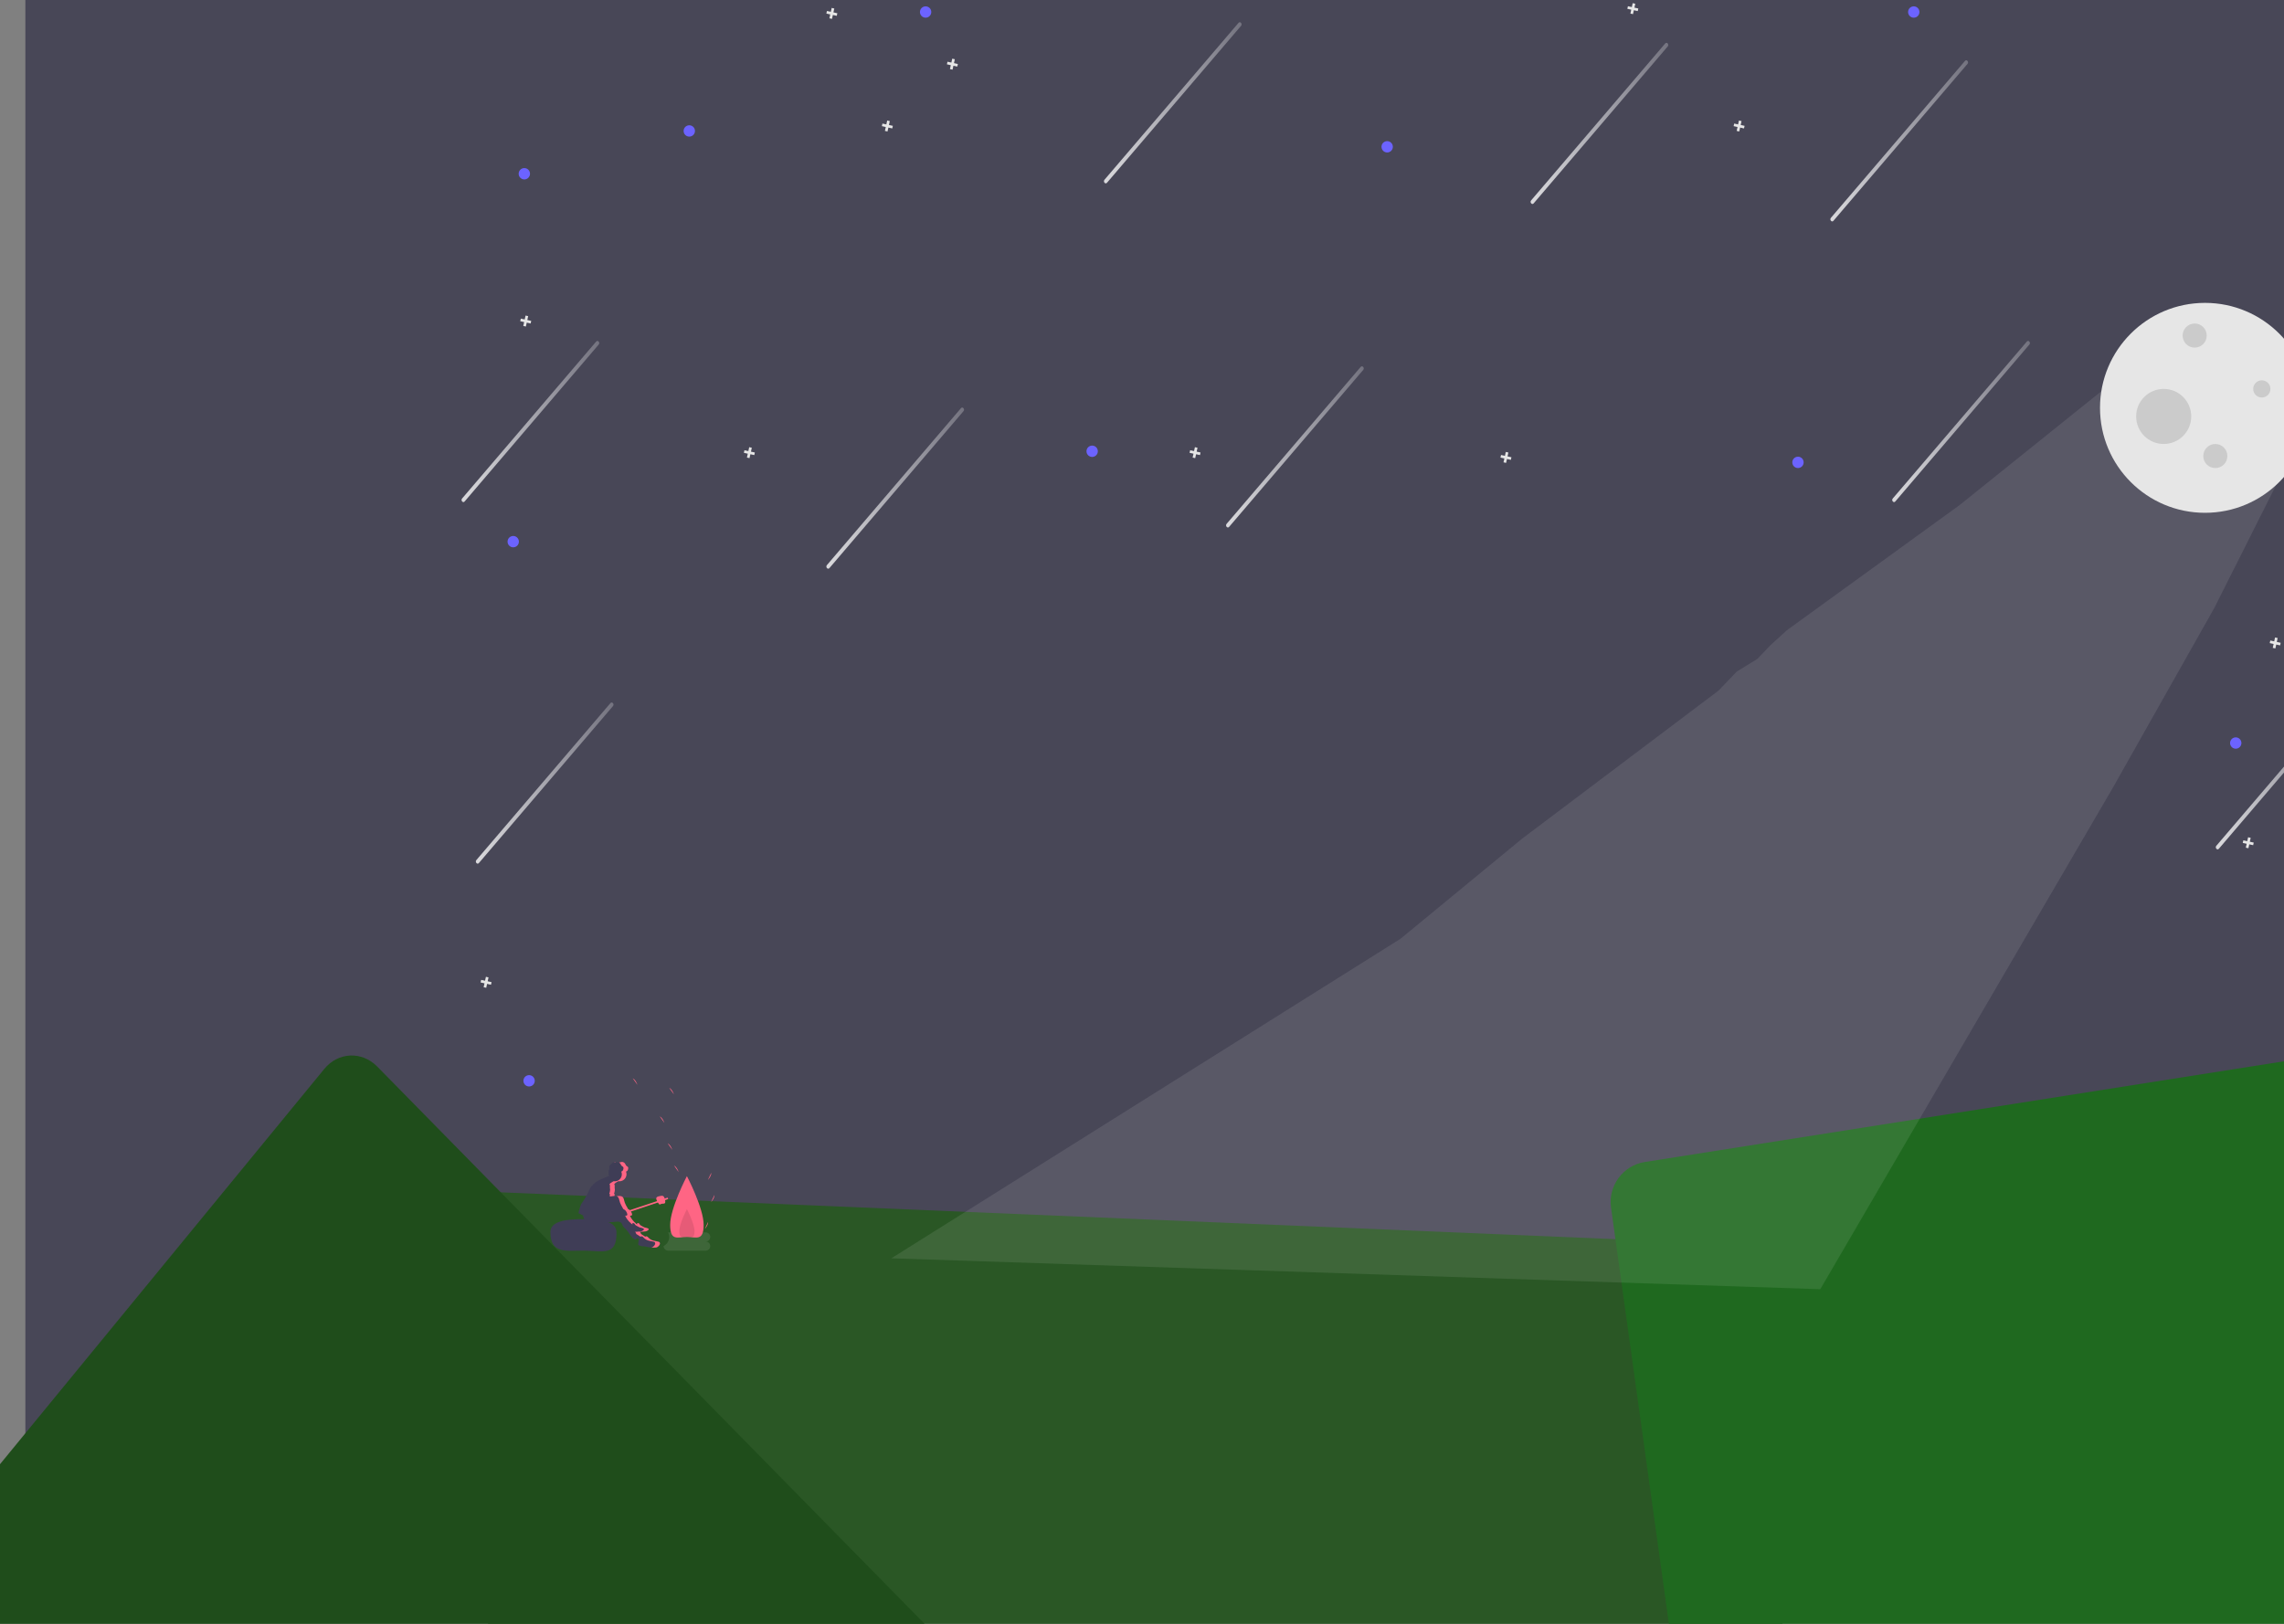 <svg width="1440" height="1024" viewBox="0 0 1440 1024" fill="none" xmlns="http://www.w3.org/2000/svg">
<rect x="0" y="0" width="1440" height="1024" fill="#808080" stroke="none"/>
<rect x="16" y="-28" width="1440" height="1024" fill="#312F47" fill-opacity="0.7"/>
<path opacity="0.8" d="M966.923 128.255L999.893 89.657L1032.86 51.058L1051.48 29.269C1052.51 28.063 1050.92 26.182 1049.89 27.388L1016.92 65.986L983.946 104.585L965.334 126.374C964.304 127.58 965.893 129.461 966.923 128.255Z" fill="url(#paint0_linear_53_1024)"/>
<path opacity="0.8" d="M697.923 115.255L730.893 76.657L763.864 38.058L782.476 16.269C783.506 15.063 781.917 13.182 780.887 14.388L747.917 52.986L714.946 91.585L696.334 113.374C695.304 114.58 696.893 116.461 697.923 115.255Z" fill="url(#paint1_linear_53_1024)"/>
<path opacity="0.8" d="M1194.92 316.255L1227.89 277.657L1260.86 239.058L1279.48 217.269C1280.51 216.063 1278.92 214.182 1277.89 215.388L1244.92 253.986L1211.95 292.585L1193.33 314.374C1192.3 315.58 1193.89 317.461 1194.92 316.255Z" fill="url(#paint2_linear_53_1024)"/>
<path opacity="0.8" d="M1398.92 535.255L1431.89 496.657L1464.86 458.058L1483.48 436.269C1484.51 435.063 1482.92 433.182 1481.89 434.388L1448.92 472.986L1415.95 511.585L1397.33 533.374C1396.3 534.58 1397.89 536.461 1398.92 535.255Z" fill="url(#paint3_linear_53_1024)"/>
<path opacity="0.8" d="M1155.92 139.255L1188.89 100.657L1221.86 62.058L1240.48 40.269C1241.51 39.063 1239.92 37.182 1238.89 38.388L1205.92 76.986L1172.95 115.585L1154.33 137.374C1153.3 138.58 1154.89 140.461 1155.92 139.255Z" fill="url(#paint4_linear_53_1024)"/>
<path opacity="0.8" d="M301.923 544.255L334.893 505.657L367.864 467.058L386.476 445.269C387.506 444.063 385.917 442.182 384.887 443.388L351.917 481.986L318.946 520.585L300.334 542.374C299.304 543.58 300.893 545.461 301.923 544.255Z" fill="url(#paint5_linear_53_1024)"/>
<path opacity="0.8" d="M522.923 358.255L555.893 319.657L588.864 281.058L607.476 259.269C608.506 258.063 606.917 256.182 605.887 257.388L572.917 295.986L539.946 334.585L521.334 356.374C520.304 357.58 521.893 359.461 522.923 358.255Z" fill="url(#paint6_linear_53_1024)"/>
<path opacity="0.8" d="M292.923 316.255L325.893 277.657L358.864 239.058L377.476 217.269C378.506 216.063 376.917 214.182 375.887 215.388L342.917 253.986L309.946 292.585L291.334 314.374C290.304 315.58 291.893 317.461 292.923 316.255Z" fill="url(#paint7_linear_53_1024)"/>
<path opacity="0.8" d="M774.923 332.255L807.893 293.657L840.864 255.058L859.476 233.269C860.506 232.063 858.917 230.182 857.887 231.388L824.917 269.986L791.946 308.585L773.334 330.374C772.304 331.58 773.893 333.461 774.923 332.255Z" fill="url(#paint8_linear_53_1024)"/>
<path d="M1032.91 5.356L1030.46 4.817L1030.99 2.359L1029.36 2L1028.82 4.458L1026.36 3.92L1026 5.558L1028.46 6.097L1027.92 8.554L1029.56 8.913L1030.1 6.455L1032.55 6.994L1032.91 5.356Z" fill="#E6E6E6"/>
<path d="M1099.91 79.356L1097.46 78.817L1097.99 76.359L1096.36 76L1095.82 78.458L1093.36 77.92L1093 79.558L1095.46 80.097L1094.92 82.554L1096.56 82.913L1097.1 80.455L1099.55 80.994L1099.91 79.356Z" fill="#E6E6E6"/>
<path d="M756.912 285.356L754.455 284.817L754.993 282.359L753.355 282L752.816 284.458L750.359 283.92L750 285.558L752.457 286.097L751.919 288.554L753.557 288.913L754.096 286.455L756.553 286.994L756.912 285.356Z" fill="#E6E6E6"/>
<path d="M562.912 79.356L560.455 78.817L560.993 76.359L559.355 76L558.816 78.458L556.359 77.92L556 79.558L558.457 80.097L557.919 82.554L559.557 82.913L560.096 80.455L562.553 80.994L562.912 79.356Z" fill="#E6E6E6"/>
<path d="M334.912 202.356L332.455 201.817L332.993 199.359L331.355 199L330.816 201.458L328.359 200.92L328 202.558L330.457 203.097L329.919 205.554L331.557 205.913L332.096 203.455L334.553 203.994L334.912 202.356Z" fill="#E6E6E6"/>
<path d="M475.912 285.356L473.455 284.817L473.993 282.359L472.355 282L471.816 284.458L469.359 283.92L469 285.558L471.457 286.097L470.919 288.554L472.557 288.913L473.096 286.455L475.553 286.994L475.912 285.356Z" fill="#E6E6E6"/>
<path d="M309.912 619.356L307.455 618.817L307.993 616.359L306.355 616L305.816 618.458L303.359 617.92L303 619.558L305.457 620.097L304.919 622.554L306.557 622.913L307.096 620.455L309.553 620.994L309.912 619.356Z" fill="#E6E6E6"/>
<path d="M527.912 8.356L525.455 7.817L525.993 5.359L524.355 5L523.816 7.458L521.359 6.92L521 8.558L523.457 9.097L522.919 11.554L524.557 11.913L525.096 9.455L527.553 9.994L527.912 8.356Z" fill="#E6E6E6"/>
<path d="M603.912 40.356L601.455 39.817L601.993 37.359L600.355 37L599.816 39.458L597.359 38.92L597 40.558L599.457 41.097L598.919 43.554L600.557 43.913L601.096 41.455L603.553 41.994L603.912 40.356Z" fill="#E6E6E6"/>
<path d="M952.912 288.356L950.455 287.817L950.993 285.359L949.355 285L948.816 287.458L946.359 286.92L946 288.558L948.457 289.097L947.919 291.554L949.557 291.913L950.096 289.455L952.553 289.994L952.912 288.356Z" fill="#E6E6E6"/>
<path d="M1420.91 531.356L1418.46 530.817L1418.99 528.359L1417.36 528L1416.82 530.458L1414.36 529.92L1414 531.558L1416.46 532.097L1415.92 534.554L1417.56 534.913L1418.1 532.455L1420.55 532.994L1420.91 531.356Z" fill="#E6E6E6"/>
<path d="M1437.91 405.356L1435.46 404.817L1435.99 402.359L1434.36 402L1433.82 404.458L1431.36 403.92L1431 405.558L1433.46 406.097L1432.92 408.554L1434.56 408.913L1435.1 406.455L1437.55 406.994L1437.91 405.356Z" fill="#E6E6E6"/>
<path d="M1206.58 11.153C1208.55 11.153 1210.15 9.552 1210.15 7.577C1210.15 5.601 1208.55 4 1206.58 4C1204.6 4 1203 5.601 1203 7.577C1203 9.552 1204.6 11.153 1206.58 11.153Z" fill="#6C63FF"/>
<path d="M1133.58 295.153C1135.55 295.153 1137.15 293.552 1137.15 291.577C1137.15 289.601 1135.55 288 1133.58 288C1131.6 288 1130 289.601 1130 291.577C1130 293.552 1131.6 295.153 1133.58 295.153Z" fill="#6C63FF"/>
<path d="M1409.58 472.153C1411.55 472.153 1413.15 470.552 1413.15 468.577C1413.15 466.601 1411.55 465 1409.58 465C1407.6 465 1406 466.601 1406 468.577C1406 470.552 1407.6 472.153 1409.58 472.153Z" fill="#6C63FF"/>
<path d="M688.576 288.153C690.552 288.153 692.153 286.552 692.153 284.577C692.153 282.601 690.552 281 688.576 281C686.601 281 685 282.601 685 284.577C685 286.552 686.601 288.153 688.576 288.153Z" fill="#6C63FF"/>
<path d="M583.576 11.153C585.552 11.153 587.153 9.552 587.153 7.577C587.153 5.601 585.552 4 583.576 4C581.601 4 580 5.601 580 7.577C580 9.552 581.601 11.153 583.576 11.153Z" fill="#6C63FF"/>
<path d="M330.576 113.153C332.552 113.153 334.153 111.552 334.153 109.577C334.153 107.601 332.552 106 330.576 106C328.601 106 327 107.601 327 109.577C327 111.552 328.601 113.153 330.576 113.153Z" fill="#6C63FF"/>
<path d="M434.576 86.153C436.552 86.153 438.153 84.552 438.153 82.576C438.153 80.601 436.552 79 434.576 79C432.601 79 431 80.601 431 82.576C431 84.552 432.601 86.153 434.576 86.153Z" fill="#6C63FF"/>
<path d="M333.576 685.153C335.552 685.153 337.153 683.552 337.153 681.577C337.153 679.601 335.552 678 333.576 678C331.601 678 330 679.601 330 681.577C330 683.552 331.601 685.153 333.576 685.153Z" fill="#6C63FF"/>
<path d="M323.576 345.153C325.552 345.153 327.153 343.552 327.153 341.577C327.153 339.601 325.552 338 323.576 338C321.601 338 320 339.601 320 341.577C320 343.552 321.601 345.153 323.576 345.153Z" fill="#6C63FF"/>
<path d="M874.576 96.153C876.552 96.153 878.153 94.552 878.153 92.576C878.153 90.601 876.552 89 874.576 89C872.601 89 871 90.601 871 92.576C871 94.552 872.601 96.153 874.576 96.153Z" fill="#6C63FF"/>
<rect width="686.942" height="816.11" transform="matrix(-0.022 1 -0.999 -0.042 1129 786.091)" fill="#2A5725"/>
<path d="M763.197 1207.61C772.871 1217.46 773.615 1234.1 764.859 1244.77L448.403 1630.6L-112 1059.91L204.456 674.086C213.212 663.411 228.152 662.743 237.826 672.594L763.197 1207.61Z" fill="#1F4D1B"/>
<path d="M1663.78 634L1748.51 1243.52L1096.98 1346.2L1015.7 761.44C1013.8 747.765 1023.31 734.936 1036.95 732.786L1663.78 634Z" fill="#1F691F"/>
<path opacity="0.1" d="M883 592L959.5 529L1083.5 435.5L1095 423.5L1108 415.5L1116.1 407L1126.5 397.5L1235.5 318.5L1331.96 241L1438.5 299L1396 383.5L1331.96 497L1147.64 813L562 793.5L883 592Z" fill="#F2F2F2"/>
<path d="M1390.19 323.385C1426.75 323.385 1456.39 293.75 1456.39 257.193C1456.39 220.635 1426.75 191 1390.19 191C1353.64 191 1324 220.635 1324 257.193C1324 293.75 1353.64 323.385 1390.19 323.385Z" fill="#E6E6E6"/>
<path d="M1383.68 219.213C1387.88 219.213 1391.28 215.812 1391.28 211.617C1391.28 207.422 1387.88 204.021 1383.68 204.021C1379.49 204.021 1376.09 207.422 1376.09 211.617C1376.09 215.812 1379.49 219.213 1383.68 219.213Z" fill="#CBCBCB"/>
<path d="M1396.7 295.172C1400.9 295.172 1404.3 291.771 1404.3 287.576C1404.3 283.381 1400.9 279.98 1396.7 279.98C1392.51 279.98 1389.11 283.381 1389.11 287.576C1389.11 291.771 1392.51 295.172 1396.7 295.172Z" fill="#CBCBCB"/>
<path d="M1426 250.682C1429 250.682 1431.43 248.253 1431.43 245.256C1431.43 242.26 1429 239.831 1426 239.831C1423.01 239.831 1420.58 242.26 1420.58 245.256C1420.58 248.253 1423.01 250.682 1426 250.682Z" fill="#CBCBCB"/>
<path d="M1364.15 279.98C1373.74 279.98 1381.51 272.207 1381.51 262.618C1381.51 253.029 1373.74 245.256 1364.15 245.256C1354.56 245.256 1346.79 253.029 1346.79 262.618C1346.79 272.207 1354.56 279.98 1364.15 279.98Z" fill="#CBCBCB"/>
<path opacity="0.1" d="M444.907 782.936C445.671 782.936 446.403 782.633 446.942 782.093C447.482 781.553 447.785 780.822 447.785 780.058C447.785 779.295 447.482 778.563 446.942 778.024C446.403 777.484 445.671 777.181 444.907 777.181H421.248C422.011 778.707 422.136 780.474 421.597 782.093C421.057 783.712 419.896 785.05 418.37 785.813C418.37 786.577 418.673 787.308 419.213 787.848C419.753 788.388 420.484 788.691 421.248 788.691H444.907C445.671 788.691 446.403 788.388 446.942 787.848C447.482 787.308 447.785 786.577 447.785 785.813C447.785 785.05 447.482 784.318 446.942 783.779C446.403 783.239 445.671 782.936 444.907 782.936Z" fill="#F2F2F2"/>
<path d="M388.673 776.998C389.078 792.691 379.585 788.691 368.078 788.691C356.57 788.691 347.078 790.691 347 776.998C346.962 770.256 356.398 768.789 367.905 768.789C379.413 768.789 388.5 770.258 388.673 776.998Z" fill="#3F3D56"/>
<path d="M415.595 783.2C415.409 783.101 415.207 783.036 414.999 783.008C413.954 782.842 412.92 782.621 411.899 782.345C410.874 782.067 409.933 781.543 409.156 780.819C408.866 780.479 408.542 780.169 408.19 779.894C408.011 779.759 407.797 779.678 407.573 779.662C407.35 779.646 407.126 779.695 406.93 779.803C406.89 779.835 406.852 779.87 406.818 779.909C406.676 779.815 406.533 779.721 406.39 779.626C405.628 779.125 404.863 778.629 404.094 778.139L404.063 778.12C404.085 777.999 404.086 777.875 404.065 777.754C403.931 777.357 403.66 777.02 403.3 776.804C404.292 776.794 405.289 776.704 406.275 776.6C407.214 776.616 408.122 776.261 408.801 775.612C408.904 775.5 408.966 775.356 408.977 775.204C408.979 774.893 408.658 774.69 408.37 774.573C407.988 774.416 407.59 774.299 407.184 774.222C406.9 774.183 406.619 774.124 406.342 774.047C406.096 773.957 405.859 773.845 405.634 773.712C405.145 773.443 404.656 773.174 404.167 772.905C403.959 772.804 403.768 772.671 403.6 772.511C403.351 772.248 403.241 771.876 402.987 771.617C402.754 771.378 401.808 771.064 401.673 771.553C401.62 771.746 401.823 771.96 401.848 772.175C401.521 771.97 401.182 771.784 400.833 771.618C400.852 771.575 400.877 771.536 400.894 771.491C399.271 770.19 397.983 768.522 397.134 766.623C397.28 766.627 397.425 766.636 397.57 766.635C397.818 766.658 398.066 766.597 398.275 766.463C398.361 766.384 398.428 766.287 398.471 766.179C398.515 766.071 398.533 765.954 398.524 765.838C398.506 765.606 398.449 765.379 398.356 765.165C398.148 764.525 397.818 763.932 397.382 763.419C396.961 763.011 396.48 762.67 395.956 762.406L395.872 762.358C395.836 762.25 395.804 762.141 395.761 762.036C395.445 761.379 395.088 760.744 394.691 760.133C394.133 759.11 393.722 758.014 393.468 756.876C393.375 756.183 393.109 755.525 392.697 754.961C391.933 754.12 390.625 754.141 389.496 754.268C388.852 754.341 388.211 754.437 387.571 754.537C387.565 754.521 387.565 754.503 387.558 754.487C387.478 754.337 387.428 754.172 387.411 754.002C387.427 753.863 387.457 753.726 387.502 753.593C387.536 753.429 387.528 753.258 387.48 753.097C387.431 752.936 387.342 752.79 387.222 752.672C387.195 752.646 387.169 752.618 387.142 752.59C387.213 752.423 387.277 752.256 387.336 752.087C387.389 752.024 387.429 751.952 387.453 751.873C387.478 751.795 387.486 751.712 387.477 751.631C387.593 751.221 387.655 750.798 387.66 750.372C387.528 749.431 387.494 748.479 387.559 747.531C387.525 747.296 387.44 747.072 387.309 746.874C387.285 746.842 387.246 746.828 387.22 746.8C387.414 746.542 387.64 746.308 387.89 746.103C388.383 745.723 388.91 745.389 389.465 745.106C389.598 745.032 389.783 744.98 389.91 744.897C390.105 744.929 390.301 744.949 390.499 744.956C391.231 744.96 391.954 744.785 392.604 744.446C393.254 744.107 393.81 743.614 394.225 743.01C394.64 742.406 394.901 741.709 394.985 740.981C395.069 740.253 394.973 739.515 394.706 738.833C394.91 738.783 395.101 738.694 395.269 738.57C395.437 738.446 395.579 738.289 395.686 738.11C395.906 737.728 396.037 737.303 396.071 736.864C396.106 736.696 396.107 736.522 396.075 736.353C396.043 736.184 395.977 736.023 395.883 735.879C395.714 735.716 395.521 735.581 395.31 735.479C395.019 735.297 394.775 735.05 394.597 734.756C394.47 734.548 394.38 734.32 394.266 734.104C394.077 733.704 393.783 733.363 393.414 733.119C393.045 732.874 392.617 732.736 392.175 732.718C391.755 732.771 391.339 732.854 390.931 732.966C389.531 733.211 388.009 732.47 386.71 733.048C386.391 733.204 386.094 733.402 385.827 733.637C385.462 733.939 385.11 734.256 384.773 734.59C384.48 734.84 384.258 735.162 384.13 735.525C383.954 736.188 384.373 736.928 384.106 737.56C384.015 737.741 383.906 737.912 383.781 738.071C383.486 738.503 383.806 740.19 383.774 740.712C383.736 740.968 383.801 741.228 383.954 741.436C383.994 741.475 384.038 741.509 384.086 741.536C381.908 742.313 379.778 743.219 377.707 744.247C375.22 745.45 373.156 747.378 371.787 749.777C371.435 750.462 371.168 751.187 370.85 751.889C370.426 752.825 369.913 753.717 369.401 754.608C368.776 755.694 368.15 756.783 367.427 757.807C367.015 758.349 366.634 758.915 366.285 759.5C366.275 759.586 366.273 759.671 366.277 759.757C366.291 759.838 366.283 759.921 366.254 759.998C366.222 760.042 366.182 760.079 366.135 760.106C366.087 760.133 366.035 760.15 365.98 760.154L365.963 760.198C365.8 760.724 365.665 761.259 365.558 761.799C365.345 762.658 365.004 763.488 364.874 764.363C364.798 764.473 364.755 764.602 364.752 764.736C364.749 764.869 364.785 765 364.856 765.114C364.927 765.227 365.029 765.317 365.151 765.372C365.272 765.427 365.407 765.446 365.539 765.425C366.288 765.759 367.01 766.149 367.729 766.542C367.719 766.595 367.702 766.646 367.696 766.7C367.672 767.257 367.806 767.809 368.083 768.293C368.36 768.776 368.768 769.172 369.26 769.433C370.253 769.94 371.34 770.236 372.453 770.301C372.884 770.353 373.318 770.377 373.75 770.421C374.381 770.772 375.052 771.044 375.749 771.231C375.901 771.275 376.058 771.3 376.217 771.304C376.429 771.29 376.635 771.228 376.82 771.124C377.005 771.02 377.164 770.875 377.286 770.702C381.004 770.907 384.733 770.831 388.44 770.474C389.466 770.235 390.545 770.402 391.45 770.941C392.254 771.594 392.416 772.752 393.013 773.599C393.448 774.121 393.935 774.597 394.468 775.018C395.527 776.139 396.463 777.369 397.261 778.689C398.066 780.021 399.233 781.098 400.625 781.794C400.876 781.395 401.239 781.079 401.67 780.886C401.781 780.82 401.887 780.742 401.997 780.671C402.144 780.91 402.315 781.133 402.507 781.337C402.65 781.492 402.793 781.655 402.927 781.824C402.923 781.825 402.919 781.822 402.915 781.823C402.72 781.853 402.655 782.097 402.633 782.293C402.547 783.042 402.461 783.792 402.376 784.542C402.345 784.69 402.356 784.844 402.406 784.986C402.498 785.141 402.641 785.26 402.81 785.322C403.506 785.656 404.259 785.854 405.029 785.907C405.416 785.934 405.806 785.923 406.192 785.957C406.827 786.039 407.455 786.164 408.072 786.332C409.752 786.715 411.48 786.851 413.199 786.734C413.554 786.725 413.906 786.658 414.239 786.537C414.634 786.347 414.984 786.076 415.266 785.742C415.624 785.402 415.89 784.976 416.038 784.505C416.107 784.268 416.101 784.016 416.022 783.783C415.943 783.549 415.794 783.346 415.595 783.2Z" fill="#3F3D56"/>
<path d="M387.931 732.966C388.097 732.937 388.261 732.891 388.425 732.849C387.898 732.784 387.364 732.836 386.859 733C387.217 733.033 387.577 733.021 387.931 732.966Z" fill="#FF6584"/>
<path d="M391.266 734.104C391.38 734.32 391.471 734.548 391.597 734.756C391.775 735.05 392.019 735.297 392.31 735.479C392.521 735.581 392.715 735.716 392.883 735.879C392.978 736.023 393.043 736.184 393.076 736.353C393.108 736.522 393.106 736.696 393.071 736.864C393.038 737.303 392.906 737.728 392.687 738.11C392.58 738.289 392.438 738.446 392.269 738.57C392.101 738.694 391.91 738.783 391.707 738.833C392.014 739.561 392.121 740.358 392.015 741.141C391.909 741.925 391.594 742.665 391.104 743.285C390.613 743.905 389.965 744.381 389.228 744.665C388.49 744.948 387.69 745.028 386.91 744.897C386.783 744.98 386.598 745.032 386.465 745.106C385.911 745.389 385.384 745.723 384.891 746.103C384.64 746.308 384.415 746.542 384.22 746.8C384.247 746.828 384.286 746.842 384.309 746.874C384.44 747.072 384.526 747.296 384.559 747.531C384.495 748.479 384.529 749.431 384.66 750.372C384.655 750.798 384.594 751.221 384.477 751.631C384.486 751.712 384.478 751.795 384.454 751.873C384.43 751.952 384.39 752.024 384.337 752.087C384.277 752.256 384.213 752.423 384.143 752.59C384.169 752.618 384.195 752.646 384.222 752.672C384.342 752.79 384.431 752.936 384.48 753.097C384.529 753.258 384.536 753.429 384.502 753.593C384.458 753.726 384.427 753.863 384.411 754.002C384.428 754.172 384.478 754.337 384.559 754.487C384.565 754.503 384.565 754.521 384.572 754.537C385.212 754.437 385.853 754.341 386.496 754.268C386.814 754.231 387.132 754.21 387.452 754.205C387.428 754.14 387.414 754.071 387.411 754.002C387.427 753.863 387.458 753.726 387.502 753.593C387.536 753.429 387.529 753.258 387.48 753.097C387.431 752.936 387.342 752.79 387.222 752.672C387.195 752.646 387.169 752.618 387.143 752.59C387.213 752.423 387.278 752.256 387.337 752.087C387.39 752.024 387.43 751.952 387.454 751.873C387.478 751.795 387.486 751.712 387.477 751.631C387.594 751.221 387.655 750.798 387.66 750.372C387.529 749.431 387.495 748.479 387.559 747.531C387.526 747.296 387.44 747.072 387.309 746.874C387.286 746.842 387.247 746.828 387.22 746.8C387.415 746.542 387.64 746.308 387.891 746.103C388.384 745.723 388.911 745.389 389.465 745.106C389.598 745.032 389.783 744.98 389.91 744.897C390.105 744.929 390.302 744.949 390.499 744.956C391.232 744.96 391.955 744.785 392.604 744.446C393.254 744.107 393.811 743.614 394.226 743.01C394.641 742.406 394.902 741.709 394.985 740.981C395.069 740.253 394.974 739.515 394.707 738.833C394.91 738.783 395.101 738.694 395.269 738.57C395.438 738.446 395.58 738.289 395.687 738.11C395.906 737.728 396.038 737.303 396.071 736.864C396.106 736.696 396.108 736.522 396.076 736.353C396.043 736.184 395.978 736.023 395.883 735.879C395.715 735.716 395.521 735.581 395.31 735.479C395.019 735.297 394.775 735.05 394.597 734.756C394.471 734.548 394.38 734.32 394.266 734.104C394.078 733.704 393.783 733.363 393.414 733.119C393.046 732.874 392.617 732.736 392.175 732.718C391.755 732.771 391.339 732.854 390.931 732.966C390.702 733.002 390.47 733.017 390.238 733.011C390.674 733.275 391.03 733.653 391.266 734.104Z" fill="#FF6584"/>
<path d="M415.595 783.2C415.409 783.101 415.207 783.036 414.999 783.008C413.955 782.842 412.92 782.621 411.899 782.345C410.874 782.067 409.933 781.543 409.156 780.819C408.866 780.479 408.542 780.169 408.19 779.894C408.011 779.759 407.797 779.678 407.573 779.662C407.35 779.646 407.126 779.695 406.93 779.803C406.89 779.835 406.852 779.87 406.818 779.909C406.676 779.815 406.533 779.72 406.39 779.626C405.628 779.125 404.863 778.629 404.094 778.139L404.063 778.12C404.085 777.999 404.086 777.875 404.065 777.754C403.931 777.356 403.66 777.02 403.3 776.804C404.292 776.794 405.289 776.704 406.275 776.6C407.214 776.616 408.122 776.261 408.801 775.612C408.904 775.499 408.966 775.356 408.977 775.204C408.979 774.893 408.658 774.69 408.371 774.573C407.988 774.416 407.59 774.299 407.184 774.222C406.9 774.183 406.619 774.124 406.342 774.047C406.096 773.957 405.859 773.845 405.634 773.712C405.145 773.443 404.656 773.174 404.168 772.905C403.959 772.804 403.768 772.671 403.6 772.511C403.351 772.248 403.241 771.875 402.987 771.617C402.754 771.378 401.808 771.064 401.673 771.553C401.62 771.746 401.824 771.959 401.848 772.175C401.521 771.97 401.182 771.784 400.833 771.618C400.852 771.575 400.877 771.535 400.894 771.491C399.271 770.19 397.983 768.522 397.134 766.623C397.28 766.627 397.425 766.636 397.57 766.635C397.818 766.658 398.066 766.597 398.275 766.463C398.361 766.384 398.428 766.287 398.471 766.179C398.515 766.071 398.533 765.954 398.524 765.838C398.506 765.606 398.449 765.379 398.356 765.165C398.148 764.525 397.818 763.932 397.382 763.419C396.961 763.011 396.48 762.67 395.956 762.406L395.872 762.358C395.836 762.25 395.804 762.141 395.761 762.036C395.445 761.379 395.088 760.744 394.691 760.133C394.133 759.11 393.722 758.014 393.468 756.876C393.375 756.183 393.109 755.525 392.697 754.961C391.933 754.119 390.625 754.141 389.496 754.268C389.244 754.296 388.994 754.339 388.742 754.373C389.107 754.48 389.437 754.683 389.697 754.961C390.11 755.525 390.375 756.183 390.469 756.876C390.722 758.014 391.133 759.11 391.691 760.133C392.088 760.744 392.445 761.379 392.761 762.036C392.804 762.141 392.836 762.25 392.872 762.358L392.956 762.406C393.48 762.67 393.961 763.011 394.382 763.419C394.818 763.932 395.148 764.525 395.356 765.165C395.449 765.379 395.506 765.606 395.524 765.838C395.533 765.954 395.515 766.071 395.471 766.179C395.428 766.287 395.361 766.384 395.275 766.463C395.066 766.597 394.818 766.658 394.57 766.635C394.425 766.636 394.28 766.627 394.134 766.623C394.983 768.522 396.272 770.19 397.894 771.491C397.878 771.535 397.852 771.575 397.833 771.618C398.182 771.784 398.521 771.97 398.848 772.175C398.824 771.959 398.62 771.746 398.673 771.553C398.808 771.064 399.754 771.378 399.988 771.617C400.241 771.875 400.351 772.248 400.6 772.511C400.768 772.671 400.959 772.804 401.168 772.905C401.656 773.174 402.145 773.443 402.634 773.712C402.859 773.845 403.096 773.957 403.342 774.047C403.619 774.124 403.9 774.183 404.184 774.222C404.59 774.299 404.988 774.416 405.371 774.573C405.658 774.69 405.979 774.893 405.977 775.204C405.966 775.356 405.904 775.499 405.801 775.612C405.122 776.261 404.214 776.616 403.275 776.6C402.289 776.704 401.292 776.794 400.3 776.804C400.66 777.02 400.931 777.356 401.065 777.754C401.086 777.875 401.085 777.999 401.063 778.12L401.094 778.139C401.863 778.629 402.628 779.125 403.39 779.626C403.533 779.72 403.676 779.815 403.818 779.909C403.852 779.87 403.89 779.835 403.93 779.803C404.126 779.695 404.35 779.646 404.573 779.662C404.797 779.678 405.011 779.759 405.19 779.894C405.542 780.169 405.866 780.479 406.156 780.819C406.933 781.543 407.874 782.067 408.899 782.345C409.92 782.621 410.955 782.842 411.999 783.008C412.207 783.036 412.409 783.101 412.595 783.2C412.794 783.346 412.943 783.549 413.022 783.783C413.102 784.016 413.107 784.268 413.038 784.505C412.89 784.976 412.624 785.402 412.266 785.742C411.984 786.076 411.634 786.347 411.239 786.537C410.995 786.629 410.739 786.686 410.478 786.704C411.383 786.784 412.293 786.794 413.199 786.734C413.554 786.725 413.906 786.658 414.239 786.537C414.634 786.347 414.984 786.076 415.266 785.742C415.624 785.402 415.89 784.976 416.038 784.505C416.107 784.268 416.101 784.016 416.022 783.783C415.943 783.549 415.794 783.346 415.595 783.2Z" fill="#FF6584"/>
<path d="M398.959 780.696C399.009 780.742 399.057 780.788 399.108 780.832C399.071 780.778 399.03 780.727 398.997 780.671L398.959 780.696Z" fill="#FF6584"/>
<path d="M443.629 772.385C443.629 782.98 438.905 780.058 433.078 780.058C427.251 780.058 422.527 782.98 422.527 772.385C422.527 761.79 433.078 741.691 433.078 741.691C433.078 741.691 443.629 761.79 443.629 772.385Z" fill="#FF6584"/>
<path opacity="0.1" d="M437.874 776.439C437.874 781.254 435.726 779.927 433.078 779.927C430.429 779.927 428.282 781.254 428.282 776.439C428.282 771.623 433.078 762.487 433.078 762.487C433.078 762.487 437.874 771.623 437.874 776.439Z" fill="black"/>
<path d="M446.303 744.075C446.303 744.075 448.495 741.796 448.451 739.56L446.303 744.075Z" fill="#FF6584"/>
<path d="M423.839 725.083C423.839 725.083 422.924 722.056 420.953 721L423.839 725.083Z" fill="#FF6584"/>
<path d="M401.839 684.083C401.839 684.083 400.924 681.056 398.953 680L401.839 684.083Z" fill="#FF6584"/>
<path d="M427.839 739.083C427.839 739.083 426.924 736.056 424.953 735L427.839 739.083Z" fill="#FF6584"/>
<path d="M424.839 690.083C424.839 690.083 423.924 687.056 421.953 686L424.839 690.083Z" fill="#FF6584"/>
<path d="M418.839 708.083C418.839 708.083 417.924 705.056 415.953 704L418.839 708.083Z" fill="#FF6584"/>
<path d="M444.303 775.075C444.303 775.075 446.495 772.796 446.451 770.56L444.303 775.075Z" fill="#FF6584"/>
<path d="M448.303 758.075C448.303 758.075 450.495 755.796 450.451 753.56L448.303 758.075Z" fill="#FF6584"/>
<path d="M420.919 755.216L396.919 763.216L397.236 764.166L421.236 756.166L420.919 755.216Z" fill="#FF6584"/>
<path d="M419.177 756.17C420.078 759.691 418.565 758.85 417.186 759.135C415.806 759.421 416.078 760.691 414.181 757.204C412.87 754.793 414.793 754.525 416.172 754.239C417.552 753.954 418.562 753.766 419.177 756.17Z" fill="#FF6584"/>
<defs>
<linearGradient id="paint0_linear_53_1024" x1="965" y1="77.822" x2="1051.81" y2="77.822" gradientUnits="userSpaceOnUse">
<stop stop-color="white"/>
<stop offset="1" stop-color="white" stop-opacity="0.3"/>
</linearGradient>
<linearGradient id="paint1_linear_53_1024" x1="696" y1="64.822" x2="782.81" y2="64.822" gradientUnits="userSpaceOnUse">
<stop stop-color="white"/>
<stop offset="1" stop-color="white" stop-opacity="0.3"/>
</linearGradient>
<linearGradient id="paint2_linear_53_1024" x1="1193" y1="265.822" x2="1279.81" y2="265.822" gradientUnits="userSpaceOnUse">
<stop stop-color="white"/>
<stop offset="1" stop-color="white" stop-opacity="0.3"/>
</linearGradient>
<linearGradient id="paint3_linear_53_1024" x1="1397" y1="484.822" x2="1483.81" y2="484.822" gradientUnits="userSpaceOnUse">
<stop stop-color="white"/>
<stop offset="1" stop-color="white" stop-opacity="0.3"/>
</linearGradient>
<linearGradient id="paint4_linear_53_1024" x1="1154" y1="88.822" x2="1240.81" y2="88.822" gradientUnits="userSpaceOnUse">
<stop stop-color="white"/>
<stop offset="1" stop-color="white" stop-opacity="0.3"/>
</linearGradient>
<linearGradient id="paint5_linear_53_1024" x1="300" y1="493.822" x2="386.81" y2="493.822" gradientUnits="userSpaceOnUse">
<stop stop-color="white"/>
<stop offset="1" stop-color="white" stop-opacity="0.3"/>
</linearGradient>
<linearGradient id="paint6_linear_53_1024" x1="521" y1="307.822" x2="607.81" y2="307.822" gradientUnits="userSpaceOnUse">
<stop stop-color="white"/>
<stop offset="1" stop-color="white" stop-opacity="0.3"/>
</linearGradient>
<linearGradient id="paint7_linear_53_1024" x1="291" y1="265.822" x2="377.81" y2="265.822" gradientUnits="userSpaceOnUse">
<stop stop-color="white"/>
<stop offset="1" stop-color="white" stop-opacity="0.3"/>
</linearGradient>
<linearGradient id="paint8_linear_53_1024" x1="773" y1="281.822" x2="859.81" y2="281.822" gradientUnits="userSpaceOnUse">
<stop stop-color="white"/>
<stop offset="1" stop-color="white" stop-opacity="0.3"/>
</linearGradient>
</defs>
</svg>
